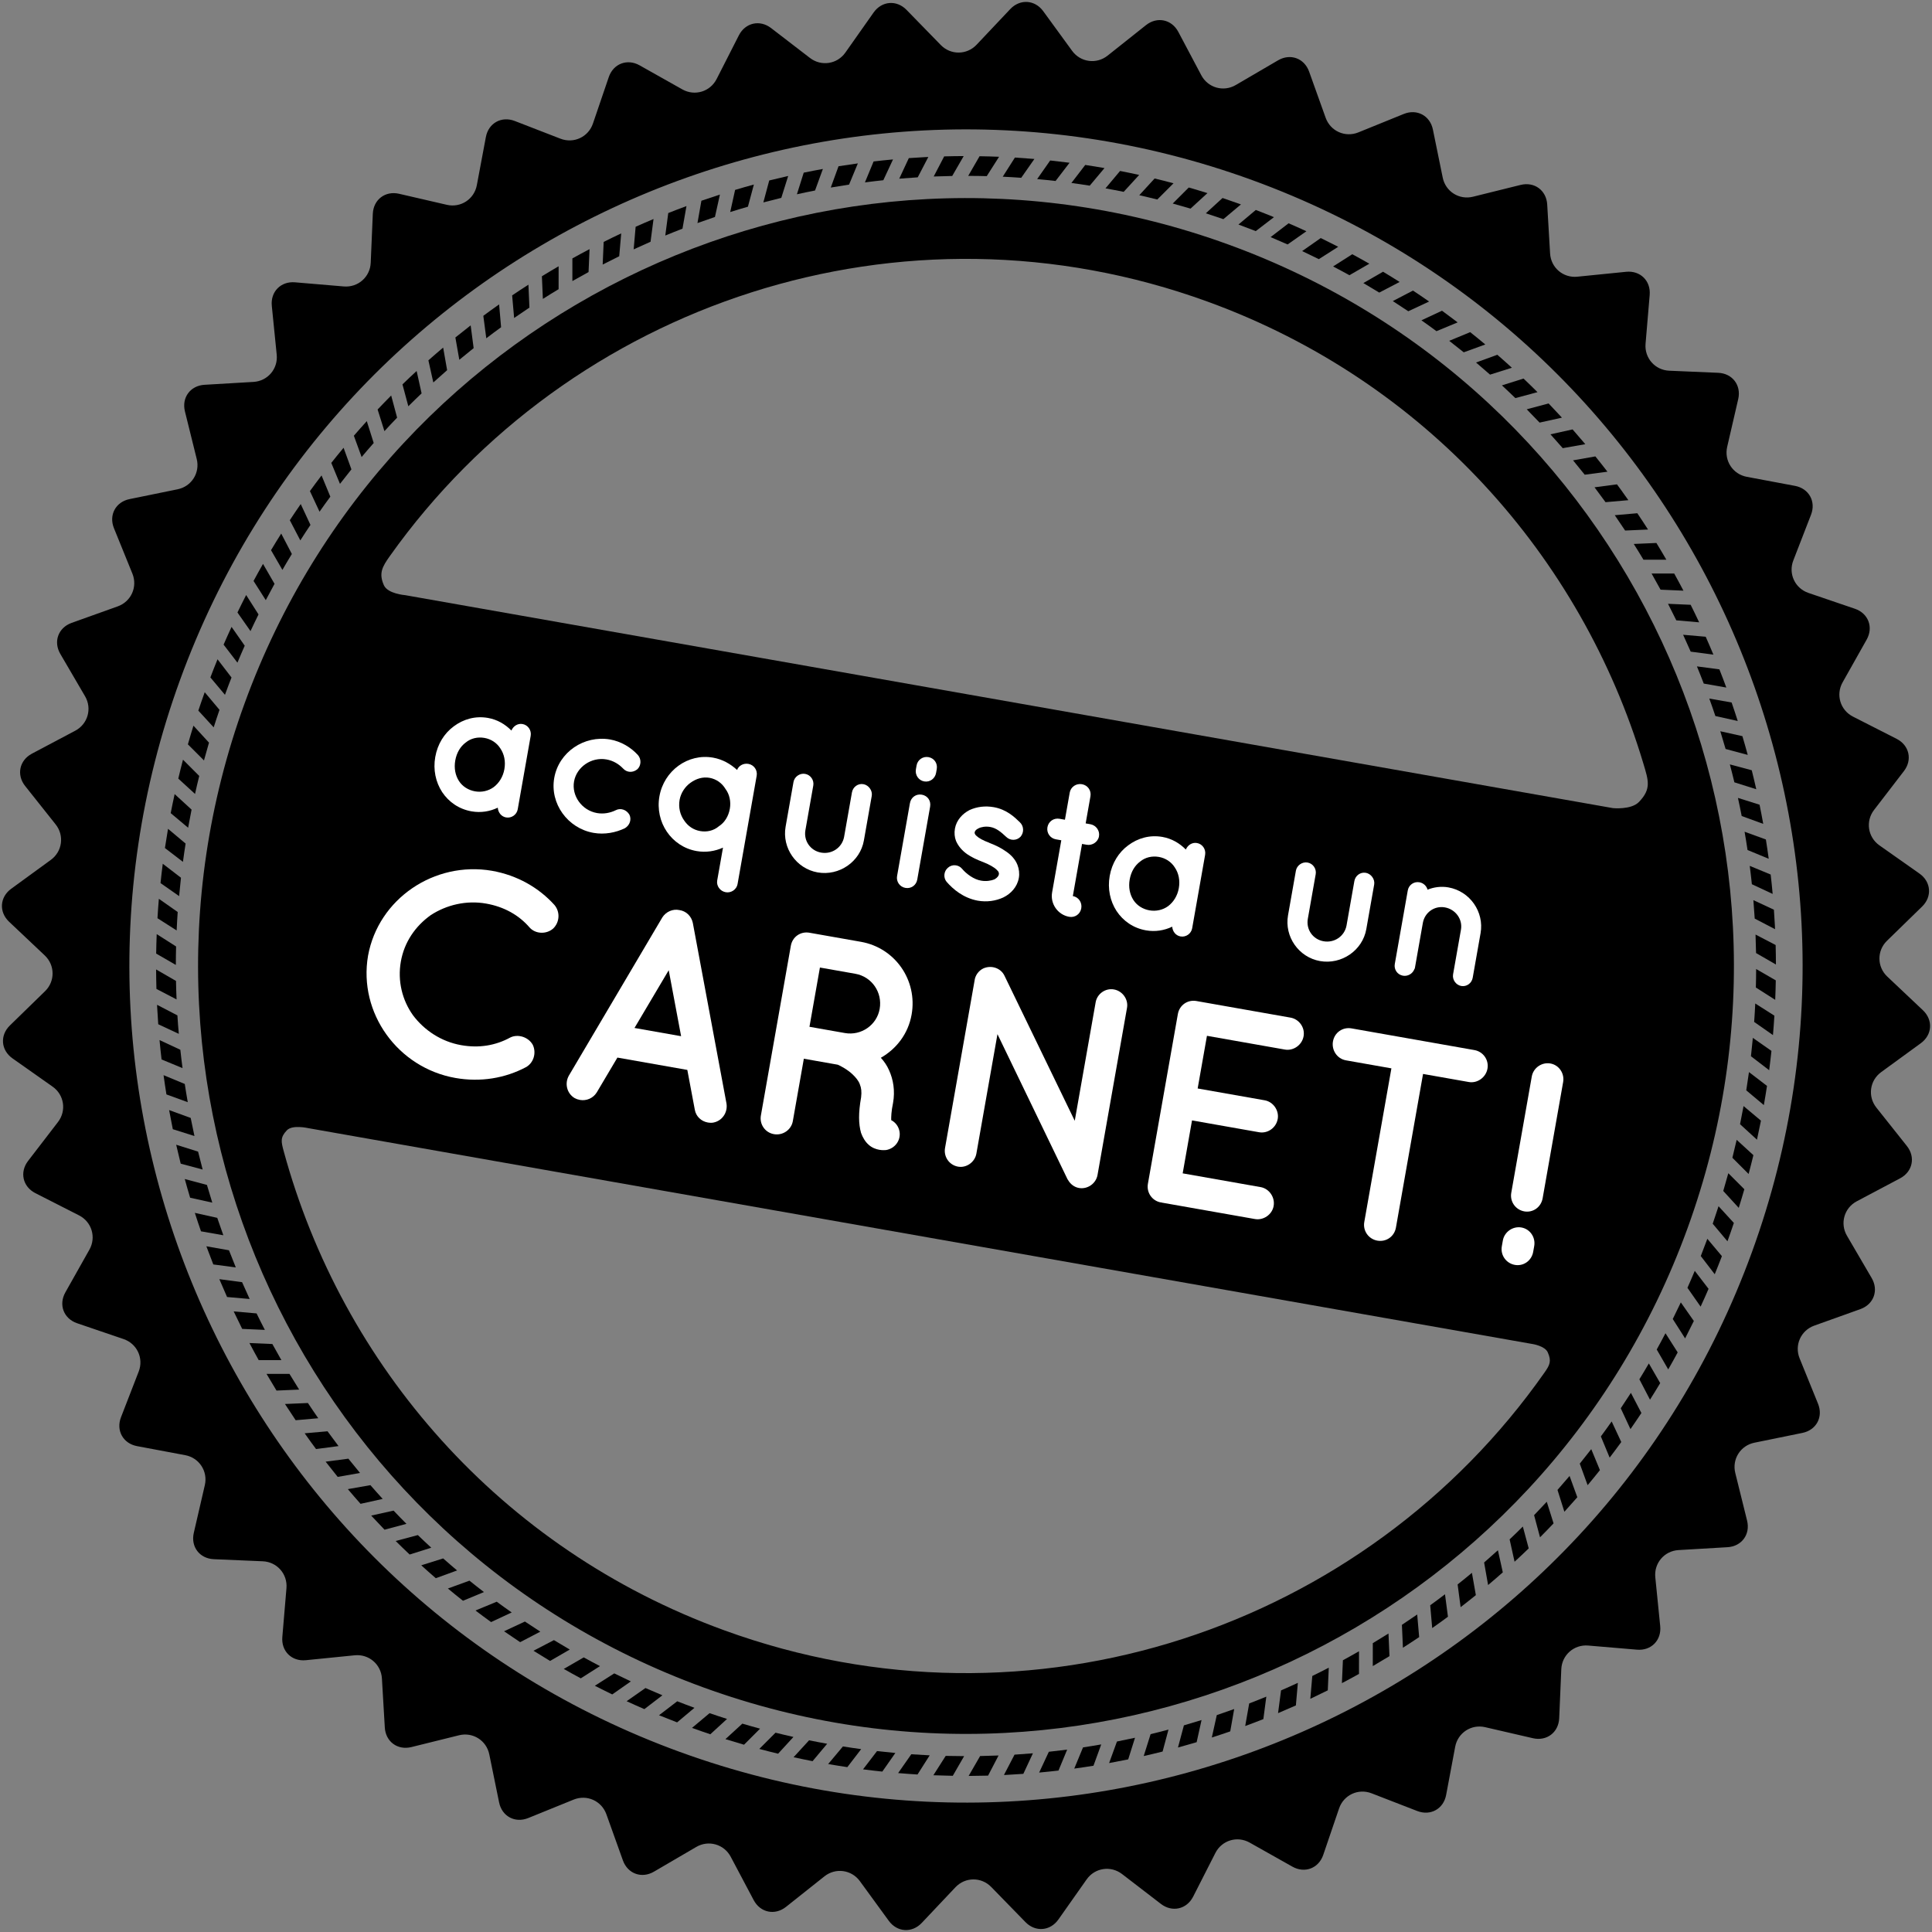 <?xml version="1.0" encoding="utf-8"?>
<!-- Generator: Adobe Illustrator 17.0.0, SVG Export Plug-In . SVG Version: 6.00 Build 0)  -->
<!DOCTYPE svg PUBLIC "-//W3C//DTD SVG 1.1//EN" "http://www.w3.org/Graphics/SVG/1.1/DTD/svg11.dtd">
<svg version="1.1" id="Camada_1" xmlns="http://www.w3.org/2000/svg" xmlns:xlink="http://www.w3.org/1999/xlink" x="0px" y="0px"
	 width="344.057px" height="344.057px" viewBox="-120.732 -137.584 344.057 344.057"
	 enable-background="new -120.732 -137.584 344.057 344.057" xml:space="preserve">
<rect x="-120.732" y="-137.584" width="344.057" height="344.057" fill="#808080" stroke="none"/>
<g>
	<path d="M212.584,90.018l-4.405-7.54c-1.276-2.186-0.492-4.948,1.749-6.134l7.716-4.087c2.237-1.187,2.78-3.778,1.205-5.761
		l-5.432-6.838c-1.575-1.982-1.19-4.827,0.857-6.317l7.058-5.143c2.048-1.493,2.214-4.134,0.375-5.875l-6.347-5.995
		c-1.844-1.738-1.866-4.61-0.051-6.376l6.254-6.095c1.814-1.766,1.604-4.406-0.465-5.868l-7.137-5.028
		c-2.071-1.458-2.501-4.295-0.957-6.305l5.321-6.922c1.543-2.006,0.958-4.591-1.296-5.741l-7.78-3.961
		c-2.257-1.151-3.088-3.896-1.843-6.103l4.283-7.609c1.241-2.208,0.299-4.681-2.102-5.497l-8.267-2.817
		c-2.395-0.818-3.61-3.415-2.695-5.779l3.156-8.144c0.913-2.361-0.374-4.676-2.86-5.143l-8.581-1.61
		c-2.489-0.468-4.058-2.869-3.49-5.335l1.966-8.506c0.569-2.469-1.033-4.574-3.565-4.683l-8.723-0.373
		c-2.529-0.108-4.426-2.261-4.215-4.786l0.736-8.699c0.214-2.523-1.673-4.382-4.196-4.129l-8.689,0.873
		c-2.519,0.255-4.705-1.608-4.851-4.138l-0.513-8.716c-0.147-2.53-2.281-4.099-4.742-3.489l-8.477,2.101
		c-2.46,0.609-4.883-0.923-5.389-3.404l-1.747-8.556c-0.506-2.481-2.84-3.731-5.187-2.78l-8.09,3.284
		c-2.347,0.951-4.965-0.219-5.823-2.603l-2.944-8.221c-0.854-2.383-3.343-3.289-5.529-2.012l-7.54,4.405
		c-2.186,1.276-4.948,0.492-6.134-1.749l-4.087-7.716c-1.187-2.237-3.778-2.78-5.761-1.205l-6.838,5.432
		c-1.982,1.575-4.827,1.19-6.317-0.857l-5.143-7.058c-1.493-2.048-4.134-2.214-5.875-0.375l-5.995,6.347
		c-1.738,1.844-4.61,1.866-6.376,0.051l-6.095-6.254c-1.766-1.814-4.406-1.604-5.868,0.465l-5.028,7.137
		c-1.458,2.071-4.295,2.501-6.305,0.957l-6.922-5.321c-2.006-1.543-4.591-0.958-5.741,1.296l-3.961,7.78
		c-1.151,2.257-3.896,3.088-6.103,1.843l-7.609-4.283c-2.208-1.241-4.681-0.299-5.497,2.102l-2.817,8.267
		c-0.818,2.395-3.415,3.61-5.779,2.695l-8.144-3.156c-2.361-0.913-4.676,0.374-5.143,2.86l-1.61,8.581
		c-0.468,2.489-2.869,4.058-5.335,3.49l-8.506-1.966c-2.469-0.569-4.574,1.033-4.683,3.565l-0.373,8.723
		c-0.108,2.529-2.261,4.426-4.786,4.215l-8.699-0.736c-2.523-0.214-4.382,1.673-4.129,4.196l0.873,8.689
		c0.255,2.519-1.608,4.705-4.138,4.851l-8.716,0.513c-2.53,0.147-4.099,2.281-3.489,4.742l2.101,8.477
		c0.609,2.46-0.923,4.883-3.404,5.389l-8.556,1.747c-2.481,0.506-3.731,2.84-2.78,5.187l3.284,8.09
		c0.951,2.347-0.219,4.965-2.603,5.823l-8.221,2.944c-2.383,0.854-3.289,3.343-2.012,5.529l4.405,7.54
		c1.276,2.186,0.492,4.948-1.749,6.134l-7.716,4.087c-2.237,1.187-2.78,3.778-1.205,5.761l5.432,6.838
		c1.575,1.982,1.19,4.827-0.857,6.317l-7.058,5.143c-2.048,1.493-2.214,4.134-0.375,5.875l6.347,5.995
		c1.844,1.738,1.866,4.61,0.051,6.376l-6.254,6.095c-1.814,1.766-1.604,4.406,0.465,5.868l7.137,5.028
		c2.071,1.458,2.501,4.295,0.957,6.305l-5.321,6.922c-1.543,2.006-0.958,4.591,1.296,5.741l7.78,3.961
		c2.257,1.151,3.088,3.896,1.843,6.103l-4.283,7.609c-1.241,2.208-0.299,4.681,2.102,5.497l8.267,2.817
		c2.395,0.818,3.61,3.415,2.695,5.779l-3.156,8.144c-0.913,2.361,0.374,4.676,2.86,5.143l8.581,1.61
		c2.489,0.468,4.058,2.869,3.49,5.335l-1.966,8.506c-0.569,2.469,1.032,4.574,3.565,4.683l8.723,0.373
		c2.529,0.108,4.426,2.261,4.215,4.786l-0.736,8.699c-0.214,2.523,1.673,4.382,4.196,4.129l8.689-0.873
		c2.519-0.255,4.705,1.608,4.851,4.138l0.513,8.716c0.147,2.53,2.281,4.099,4.742,3.489l8.477-2.101
		c2.46-0.609,4.883,0.923,5.389,3.404l1.747,8.556c0.506,2.481,2.84,3.731,5.187,2.78l8.09-3.284
		c2.347-0.951,4.965,0.219,5.823,2.603l2.944,8.221c0.854,2.383,3.343,3.289,5.529,2.012l7.54-4.405
		c2.186-1.276,4.948-0.492,6.134,1.749l4.087,7.716c1.187,2.237,3.778,2.78,5.761,1.205l6.838-5.432
		c1.982-1.575,4.827-1.19,6.317,0.857l5.143,7.058c1.493,2.048,4.134,2.214,5.875,0.375l5.995-6.347
		c1.738-1.844,4.61-1.866,6.376-0.051l6.095,6.254c1.766,1.814,4.406,1.604,5.868-0.465l5.028-7.137
		c1.458-2.071,4.295-2.501,6.305-0.957l6.922,5.321c2.006,1.543,4.591,0.958,5.741-1.296l3.961-7.78
		c1.151-2.257,3.896-3.088,6.103-1.843l7.609,4.283c2.208,1.241,4.681,0.299,5.497-2.102l2.817-8.267
		c0.818-2.395,3.415-3.61,5.779-2.695l8.144,3.156c2.361,0.913,4.676-0.374,5.143-2.86l1.61-8.581
		c0.468-2.489,2.869-4.058,5.335-3.49l8.506,1.966c2.469,0.569,4.574-1.033,4.683-3.565l0.373-8.723
		c0.108-2.529,2.261-4.426,4.786-4.215l8.699,0.736c2.523,0.214,4.382-1.673,4.129-4.196l-0.873-8.689
		c-0.255-2.519,1.608-4.705,4.138-4.851l8.716-0.513c2.53-0.147,4.099-2.281,3.489-4.742l-2.101-8.477
		c-0.609-2.46,0.923-4.883,3.404-5.389l8.556-1.747c2.481-0.506,3.731-2.84,2.78-5.187l-3.284-8.09
		c-0.951-2.347,0.219-4.965,2.603-5.823l8.221-2.944C212.955,94.692,213.861,92.204,212.584,90.018z M0.353,174.41
		C-76.948,146.275-116.805,60.802-88.669-16.499S24.939-133.656,102.24-105.521S219.397,8.087,191.262,85.388
		S77.654,202.545,0.353,174.41z"/>
</g>
<g>
	<path d="M-54.182-58.691l-1.229-3.895c-0.779,0.859-1.548,1.721-2.304,2.597l1.382,3.796
		C-55.628-57.042-54.909-57.872-54.182-58.691z"/>
</g>
<g>
	<path d="M-58.149-53.999l-1.398-3.844c-0.741,0.889-1.471,1.786-2.189,2.693l1.55,3.737
		C-59.517-52.279-58.839-53.145-58.149-53.999z"/>
</g>
<g>
	<path d="M-50.012-63.206l-1.057-3.945c-0.816,0.82-1.623,1.652-2.417,2.493l1.216,3.853
		C-51.529-61.616-50.775-62.417-50.012-63.206z"/>
</g>
<g>
	<path d="M-45.653-67.531l-0.884-3.986c-0.852,0.782-1.691,1.577-2.523,2.384l1.045,3.899
		C-47.236-66.01-46.448-66.778-45.653-67.531z"/>
</g>
<g>
	<path d="M-36.384-75.588l-0.531-4.05c-0.917,0.709-1.823,1.425-2.722,2.153l0.701,3.974
		C-38.093-74.214-37.242-74.904-36.384-75.588z"/>
</g>
<g>
	<path d="M-41.106-71.662l-0.708-4.022c-0.884,0.745-1.76,1.502-2.627,2.27l0.875,3.941C-42.756-70.212-41.935-70.943-41.106-71.662
		z"/>
</g>
<g>
	<path d="M-61.904-49.133l-1.566-3.784c-0.702,0.92-1.39,1.849-2.07,2.79l1.712,3.67C-63.199-47.362-62.556-48.249-61.904-49.133z"
		/>
</g>
<g>
	<path d="M-71.843-33.612l-2.051-3.552c-0.574,1.004-1.135,2.018-1.685,3.038l2.178,3.419
		C-72.891-31.684-72.373-32.65-71.843-33.612z"/>
</g>
<g>
	<path d="M-74.694-28.163l-2.202-3.457c-0.529,1.029-1.044,2.067-1.549,3.109l2.323,3.318
		C-75.656-26.195-75.181-27.181-74.694-28.163z"/>
</g>
<g>
	<path d="M-65.444-44.106l-1.733-3.716c-0.659,0.952-1.308,1.909-1.944,2.878l1.872,3.595
		C-66.66-42.276-66.057-43.199-65.444-44.106z"/>
</g>
<g>
	<path d="M-68.757-38.929l-1.895-3.637c-0.619,0.979-1.22,1.966-1.816,2.962l2.028,3.51C-69.892-37.05-69.331-37.996-68.757-38.929z
		"/>
</g>
<g>
	<path d="M-4.881-94.53l0.532-4.05c-1.067,0.445-2.132,0.908-3.187,1.379l-0.352,4.024C-6.89-93.639-5.887-94.091-4.881-94.53z"/>
</g>
<g>
	<path d="M12.462-100.774l1.057-3.947c-1.116,0.307-2.232,0.622-3.341,0.956l-0.872,3.943
		C10.352-100.154,11.405-100.471,12.462-100.774z"/>
</g>
<g>
	<path d="M6.588-98.943l0.885-3.989c-1.104,0.353-2.201,0.721-3.297,1.097l-0.701,3.976C4.512-98.231,5.548-98.592,6.588-98.943z"/>
</g>
<g>
	<path d="M0.807-96.862l0.71-4.023c-1.088,0.4-2.167,0.812-3.245,1.241l-0.528,4.006C-1.239-96.06-0.221-96.465,0.807-96.862z"/>
</g>
<g>
	<path d="M18.404-102.347l1.228-3.901c-1.072,0.243-2.14,0.497-3.203,0.76c-0.06,0.016-0.12,0.031-0.175,0.045l-1.046,3.905
		C16.269-101.819,17.335-102.089,18.404-102.347z"/>
</g>
<g>
	<path d="M-31.495-79.308l-0.354-4.068c-0.548,0.384-1.094,0.773-1.633,1.165c-0.396,0.285-0.789,0.576-1.179,0.868l0.528,4.002
		C-33.264-78.009-32.384-78.664-31.495-79.308z"/>
</g>
<g>
	<path d="M24.413-103.657l1.397-3.839c-1.142,0.205-2.277,0.426-3.412,0.659l-1.214,3.852
		C22.254-103.225,23.333-103.45,24.413-103.657z"/>
</g>
<g>
	<path d="M-21.253-86.085l0.001-4.081c-1,0.582-1.995,1.175-2.978,1.78l0.175,4.032C-23.129-84.942-22.193-85.519-21.253-86.085z"/>
</g>
<g>
	<path d="M-26.449-82.807l-0.179-4.08c-0.974,0.625-1.943,1.261-2.9,1.909l0.354,4.022C-28.27-81.582-27.361-82.201-26.449-82.807z"
		/>
</g>
<g>
	<path d="M-85.25,0.6l-2.894-2.896c-0.295,1.118-0.574,2.242-0.838,3.368l2.983,2.732C-85.763,2.731-85.516,1.662-85.25,0.6z"/>
</g>
<g>
	<path d="M-15.92-89.134l0.177-4.083c-1.025,0.536-2.042,1.087-3.057,1.651l-0.001,4.035C-17.844-88.075-16.887-88.611-15.92-89.134
		z"/>
</g>
<g>
	<path d="M-10.46-91.95l0.357-4.072c-1.047,0.494-2.089,0.999-3.125,1.518l-0.176,4.034C-12.429-90.974-11.445-91.466-10.46-91.95z"
		/>
</g>
<g>
	<path d="M-69.179,107.085l-4.086,0.001c0.58,0.995,1.174,1.986,1.775,2.968l4.032-0.175
		C-68.038,108.955-68.616,108.023-69.179,107.085z"/>
</g>
<g>
	<path d="M-82.043,79.295l-3.992-0.886c0.354,1.1,0.718,2.196,1.097,3.284l3.98,0.702C-81.33,81.368-81.692,80.336-82.043,79.295z"
		/>
</g>
<g>
	<path d="M-77.623,90.746l-4.05-0.532c0.447,1.063,0.907,2.123,1.378,3.178l4.024,0.352C-76.733,92.746-77.183,91.748-77.623,90.746
		z"/>
</g>
<g>
	<path d="M-83.879,73.436l-3.95-1.058c0.303,1.115,0.625,2.224,0.955,3.332l3.947,0.874C-83.256,75.539-83.575,74.489-83.879,73.436
		z"/>
</g>
<g>
	<path d="M-79.955,85.07l-4.027-0.711c0.402,1.084,0.815,2.16,1.236,3.235l4.006,0.528C-79.155,87.108-79.561,86.093-79.955,85.07z"
		/>
</g>
<g>
	<path d="M-86.773,61.502l-3.843-1.399c0.207,1.138,0.427,2.273,0.658,3.404l3.856,1.216C-86.338,63.653-86.561,62.58-86.773,61.502
		z"/>
</g>
<g>
	<path d="M-85.455,67.502l-3.901-1.228c0.231,1.014,0.47,2.03,0.724,3.04c0.027,0.11,0.057,0.221,0.084,0.331l3.905,1.046
		C-84.924,69.629-85.196,68.567-85.455,67.502z"/>
</g>
<g>
	<path d="M30.474-104.711l1.562-3.775c-1.149,0.157-2.294,0.324-3.44,0.507l-1.381,3.795
		C28.299-104.369,29.384-104.545,30.474-104.711z"/>
</g>
<g>
	<path d="M-65.9,112.268l-4.083,0.177c0.623,0.969,1.26,1.934,1.904,2.89l4.022-0.354C-64.682,114.087-65.294,113.18-65.9,112.268z"
		/>
</g>
<g>
	<path d="M-62.406,117.304l-4.07,0.357c0.369,0.522,0.741,1.045,1.115,1.565c0.3,0.413,0.603,0.828,0.912,1.241l4.002-0.528
		C-61.109,119.068-61.761,118.189-62.406,117.304z"/>
</g>
<g>
	<path d="M-87.827,55.453l-3.778-1.567c0.158,1.146,0.327,2.287,0.511,3.429l3.799,1.383C-87.486,57.62-87.663,56.538-87.827,55.453
		z"/>
</g>
<g>
	<path d="M-75.043,96.313l-4.072-0.357c0.492,1.042,0.998,2.081,1.514,3.115l4.038,0.177
		C-74.069,98.276-74.563,97.296-75.043,96.313z"/>
</g>
<g>
	<path d="M-72.228,101.764l-4.083-0.177c0.537,1.021,1.086,2.034,1.648,3.043l4.04-0.001
		C-71.17,103.679-71.703,102.727-72.228,101.764z"/>
</g>
<g>
	<path d="M-77.15-22.595l-2.345-3.351c-0.486,1.049-0.957,2.103-1.417,3.161l2.463,3.21C-78.031-20.585-77.595-21.59-77.15-22.595z"
		/>
</g>
<g>
	<path d="M-86.615,6.594l-3.016-2.765c-0.248,1.127-0.481,2.26-0.701,3.393l3.101,2.6C-87.037,8.75-86.833,7.674-86.615,6.594z"/>
</g>
<g>
	<path d="M-88.616,49.363l-3.706-1.728c0.106,1.152,0.226,2.3,0.362,3.45l3.735,1.547C-88.371,51.541-88.5,50.452-88.616,49.363z"/>
</g>
<g>
	<path d="M-79.503-16.931l-2.491-3.246c-0.436,1.071-0.86,2.146-1.272,3.231l2.596,3.096
		C-80.293-14.888-79.903-15.914-79.503-16.931z"/>
</g>
<g>
	<path d="M-87.678,12.643l-3.133-2.629c-0.195,1.142-0.38,2.28-0.55,3.423l3.207,2.46C-88.009,14.812-87.848,13.728-87.678,12.643z"
		/>
</g>
<g>
	<path d="M-88.504,18.725l-3.242-2.489c-0.147,1.147-0.281,2.295-0.399,3.444l3.312,2.319
		C-88.736,20.909-88.625,19.815-88.504,18.725z"/>
</g>
<g>
	<path d="M-81.644-11.174l-2.631-3.138c-0.392,1.087-0.772,2.179-1.138,3.275l2.737,2.985
		C-82.347-9.095-82.001-10.136-81.644-11.174z"/>
</g>
<g>
	<path d="M-89.39,37.104l-3.542-2.044c0.004,1.156,0.026,2.311,0.059,3.469l3.585,1.868C-89.335,39.3-89.37,38.204-89.39,37.104z"/>
</g>
<g>
	<path d="M-89.139,43.241l-3.624-1.886c0.006,0.132,0.013,0.263,0.019,0.395c0.053,1.024,0.119,2.044,0.193,3.067l3.664,1.709
		C-88.989,45.429-89.071,44.337-89.139,43.241z"/>
</g>
<g>
	<path d="M-89.374,30.965l-3.452-2.199c-0.045,1.155-0.078,2.31-0.095,3.467l3.504,2.022C-89.418,33.159-89.401,32.06-89.374,30.965
		z"/>
</g>
<g>
	<path d="M-89.087,24.829l-3.355-2.351c-0.098,1.152-0.179,2.303-0.246,3.458l3.414,2.176
		C-89.226,27.021-89.162,25.927-89.087,24.829z"/>
</g>
<g>
	<path d="M-83.513-5.33l-2.769-3.021c-0.344,1.105-0.675,2.21-0.989,3.325l2.864,2.864C-84.122-3.221-83.822-4.275-83.513-5.33z"/>
</g>
<g>
	<path d="M174.986-32.573l4.075,0.178c-0.536-1.025-1.083-2.041-1.644-3.054l-4.031,0C173.927-34.497,174.462-33.54,174.986-32.573z
		"/>
</g>
<g>
	<path d="M188.133,1.735l3.896,1.23c-0.252-1.13-0.522-2.254-0.801-3.377l-3.901-1.045C187.609-0.398,187.876,0.666,188.133,1.735z"
		/>
</g>
<g>
	<path d="M184.747-10.07l3.985,0.883c-0.349-1.103-0.717-2.199-1.093-3.295l-3.976-0.701
		C184.04-12.148,184.401-11.113,184.747-10.07z"/>
</g>
<g>
	<path d="M186.568-4.204l3.943,1.056c-0.303-1.115-0.618-2.23-0.949-3.338l-3.938-0.875C185.951-6.313,186.265-5.261,186.568-4.204z
		"/>
</g>
<g>
	<path d="M190.474,13.789l3.772,1.56c-0.153-1.148-0.322-2.289-0.505-3.435l-3.792-1.38
		C190.138,11.62,190.314,12.705,190.474,13.789z"/>
</g>
<g>
	<path d="M168.676-43.104l4.076-0.18c-0.624-0.977-1.257-1.942-1.904-2.902l-4.017,0.351
		C167.457-44.931,168.072-44.02,168.676-43.104z"/>
</g>
<g>
	<path d="M189.434,7.737l3.836,1.396c-0.203-1.137-0.422-2.276-0.652-3.41l-3.852-1.214C189.001,5.582,189.225,6.66,189.434,7.737z"
		/>
</g>
<g>
	<path d="M182.678-15.85l4.019,0.708c-0.397-1.087-0.808-2.166-1.234-3.242l-4.002-0.527
		C181.88-17.896,182.284-16.877,182.678-15.85z"/>
</g>
<g>
	<path d="M171.942-37.909l4.077,0c-0.579-0.999-1.171-1.994-1.775-2.981l-4.029,0.176C170.804-39.786,171.381-38.851,171.942-37.909
		z"/>
</g>
<g>
	<path d="M-58.691,122.183l-4.05,0.531c0.706,0.912,1.423,1.818,2.148,2.712l3.974-0.701
		C-57.319,123.887-58.007,123.041-58.691,122.183z"/>
</g>
<g>
	<path d="M180.353-21.536l4.045,0.534c-0.445-1.067-0.901-2.129-1.374-3.189l-4.021-0.35
		C179.466-23.543,179.915-22.542,180.353-21.536z"/>
</g>
<g>
	<path d="M177.789-27.114l4.069,0.355c-0.491-1.046-0.995-2.088-1.511-3.122l-4.034-0.176
		C176.817-29.081,177.307-28.102,177.789-27.114z"/>
</g>
<g>
	<path d="M191.246,19.881l3.703,1.727c-0.102-1.15-0.221-2.302-0.353-3.451l-3.728-1.544
		C191.006,17.701,191.135,18.79,191.246,19.881z"/>
</g>
<g>
	<path d="M187.777,68.595l2.888,2.89c0.298-1.117,0.584-2.235,0.854-3.354L188.54,65.4
		C188.298,66.466,188.044,67.529,187.777,68.595z"/>
</g>
<g>
	<path d="M186.151,74.506l2.757,3.009c0.347-1.103,0.679-2.208,0.998-3.314l-2.854-2.856
		C186.764,72.399,186.464,73.453,186.151,74.506z"/>
</g>
<g>
	<path d="M182.149,86.098l2.485,3.239c0.438-1.066,0.863-2.141,1.276-3.221l-2.594-3.091
		C182.938,84.055,182.548,85.08,182.149,86.098z"/>
</g>
<g>
	<path d="M191.753,26.002l3.62,1.885c-0.009-0.249-0.02-0.495-0.033-0.746c-0.046-0.905-0.103-1.813-0.169-2.721l-3.656-1.706
		C191.608,23.811,191.685,24.906,191.753,26.002z"/>
</g>
<g>
	<path d="M184.273,80.343l2.626,3.128c0.392-1.087,0.776-2.177,1.14-3.27l-2.727-2.977
		C184.979,78.265,184.629,79.305,184.273,80.343z"/>
</g>
<g>
	<path d="M189.14,62.617l3.014,2.76c0.248-1.127,0.484-2.258,0.709-3.39l-3.098-2.599C189.568,60.467,189.361,61.542,189.14,62.617z
		"/>
</g>
<g>
	<path d="M191.955,38.274l3.448,2.197c0.049-1.154,0.082-2.309,0.103-3.468l-3.5-2.02C192.004,36.078,191.988,37.177,191.955,38.274
		z"/>
</g>
<g>
	<path d="M191.992,32.138l3.538,2.042c-0.004-1.156-0.017-2.312-0.05-3.47l-3.581-1.866
		C191.94,29.943,191.971,31.038,191.992,32.138z"/>
</g>
<g>
	<path d="M36.573-105.489l1.727-3.703c-1.155,0.105-2.307,0.223-3.457,0.359l-1.546,3.731
		C34.383-105.244,35.477-105.375,36.573-105.489z"/>
</g>
<g>
	<path d="M190.247,56.587l3.133,2.629c0.201-1.136,0.387-2.277,0.561-3.419l-3.211-2.461
		C190.581,54.42,190.42,55.504,190.247,56.587z"/>
</g>
<g>
	<path d="M191.654,44.405l3.349,2.344c0.098-1.152,0.184-2.305,0.254-3.459l-3.408-2.17
		C191.801,42.216,191.732,43.308,191.654,44.405z"/>
</g>
<g>
	<path d="M191.082,50.513l3.246,2.49c0.15-1.146,0.284-2.294,0.406-3.441l-3.312-2.319
		C191.323,48.328,191.209,49.421,191.082,50.513z"/>
</g>
<g>
	<path d="M79.375-103.417l2.76-3.014c-1.131-0.249-2.262-0.486-3.399-0.708l-2.599,3.098
		C77.218-103.848,78.296-103.639,79.375-103.417z"/>
</g>
<g>
	<path d="M85.362-102.055l2.89-2.888c-1.121-0.3-2.238-0.585-3.366-0.854l-2.731,2.979
		C83.226-102.578,84.296-102.322,85.362-102.055z"/>
</g>
<g>
	<path d="M91.283-100.433l3.01-2.761c-1.107-0.349-2.212-0.68-3.326-0.998l-2.856,2.854
		C89.172-101.048,90.23-100.746,91.283-100.433z"/>
</g>
<g>
	<path d="M102.898-96.427l3.239-2.485c-1.07-0.439-2.149-0.865-3.232-1.28l-3.091,2.594
		C100.848-97.219,101.877-96.828,102.898-96.427z"/>
</g>
<g>
	<path d="M97.132-98.555l3.128-2.626c-1.091-0.393-2.182-0.773-3.278-1.143l-2.977,2.727C95.049-99.259,96.091-98.913,97.132-98.555
		z"/>
</g>
<g>
	<path d="M73.331-104.52l2.629-3.133c-1.141-0.198-2.282-0.385-3.429-0.556L70.067-105C71.161-104.856,72.248-104.694,73.331-104.52
		z"/>
</g>
<g>
	<path d="M42.701-106.005l1.886-3.624c-0.198,0.007-0.393,0.015-0.593,0.026c-0.961,0.051-1.92,0.11-2.879,0.178l-1.707,3.66
		C40.504-105.855,41.6-105.935,42.701-106.005z"/>
</g>
<g>
	<path d="M48.842-106.246l2.044-3.542c-1.156,0.004-2.317,0.02-3.475,0.053l-1.866,3.581
		C46.644-106.196,47.743-106.226,48.842-106.246z"/>
</g>
<g>
	<path d="M67.248-105.354l2.49-3.246c-1.151-0.148-2.299-0.282-3.45-0.405l-2.32,3.316
		C65.059-105.593,66.153-105.482,67.248-105.354z"/>
</g>
<g>
	<path d="M54.99-106.218l2.197-3.448c-1.159-0.047-2.314-0.079-3.475-0.097l-2.02,3.5C52.789-106.265,53.891-106.247,54.99-106.218z
		"/>
</g>
<g>
	<path d="M61.131-105.922l2.346-3.353c-1.152-0.098-2.31-0.182-3.468-0.253l-2.171,3.412
		C58.932-106.067,60.03-106.001,61.131-105.922z"/>
</g>
<g>
	<path d="M149.126-66.69l3.945-1.057c-0.819-0.819-1.651-1.626-2.487-2.423l-3.848,1.213C147.54-68.21,148.337-67.457,149.126-66.69
		z"/>
</g>
<g>
	<path d="M165.187-48.155l4.065-0.355c-0.428-0.61-0.86-1.222-1.302-1.829c-0.243-0.33-0.485-0.66-0.728-0.99l-3.997,0.525
		C163.888-49.924,164.543-49.044,165.187-48.155z"/>
</g>
<g>
	<path d="M153.444-62.326l3.981-0.881c-0.782-0.852-1.576-1.695-2.377-2.529l-3.894,1.042
		C151.925-63.912,152.688-63.122,153.444-62.326z"/>
</g>
<g>
	<path d="M161.481-53.047l4.046-0.533c-0.705-0.915-1.42-1.826-2.151-2.726l-3.974,0.701
		C160.107-54.756,160.797-53.905,161.481-53.047z"/>
</g>
<g>
	<path d="M144.622-70.868l3.89-1.227c-0.857-0.783-1.72-1.551-2.594-2.311l-3.791,1.38C142.969-72.316,143.8-71.597,144.622-70.868z
		"/>
</g>
<g>
	<path d="M157.566-57.774l4.018-0.709c-0.745-0.884-1.501-1.764-2.265-2.63l-3.941,0.875
		C156.115-59.423,156.846-58.603,157.566-57.774z"/>
</g>
<g>
	<path d="M135.078-78.607l3.775-1.565c-0.92-0.702-1.852-1.395-2.787-2.078l-3.665,1.709
		C133.308-79.906,134.199-79.26,135.078-78.607z"/>
</g>
<g>
	<path d="M114.13-91.434l3.452-2.2c-1.029-0.529-2.066-1.048-3.11-1.557l-3.313,2.321C112.16-92.401,113.148-91.921,114.13-91.434z"
		/>
</g>
<g>
	<path d="M119.575-88.573l3.547-2.048c-1.004-0.574-2.02-1.14-3.037-1.689l-3.414,2.176
		C117.644-89.626,118.614-89.106,119.575-88.573z"/>
</g>
<g>
	<path d="M124.89-85.479l3.632-1.892c-0.979-0.619-1.967-1.229-2.959-1.823l-3.504,2.022
		C123.007-86.619,123.952-86.054,124.89-85.479z"/>
</g>
<g>
	<path d="M108.566-94.051l3.352-2.349c-1.049-0.486-2.11-0.96-3.173-1.418l-3.205,2.46C106.552-94.93,107.565-94.495,108.566-94.051
		z"/>
</g>
<g>
	<path d="M139.936-74.842l3.839-1.396c-0.888-0.744-1.785-1.475-2.69-2.196l-3.735,1.546
		C138.219-76.217,139.083-75.532,139.936-74.842z"/>
</g>
<g>
	<path d="M130.058-82.156l3.711-1.73c-0.951-0.663-1.911-1.313-2.875-1.951l-3.59,1.87
		C128.229-83.372,129.147-82.767,130.058-82.156z"/>
</g>
<g>
	<path d="M171.214,108.044l1.892,3.632c0.618-0.976,1.222-1.961,1.817-2.953l-2.022-3.504
		C172.349,106.173,171.786,107.114,171.214,108.044z"/>
</g>
<g>
	<path d="M152.464,132.24l1.057,3.945c0.814-0.817,1.62-1.645,2.412-2.482l-1.213-3.848
		C153.977,130.66,153.226,131.454,152.464,132.24z"/>
</g>
<g>
	<path d="M156.631,127.745l1.227,3.89c0.778-0.855,1.545-1.714,2.304-2.584l-1.38-3.791
		C158.073,126.098,157.358,126.926,156.631,127.745z"/>
</g>
<g>
	<path d="M23.353,172.334l-2.765,3.016c1.127,0.248,2.256,0.479,3.384,0.702l2.6-3.101
		C25.499,172.761,24.424,172.553,23.353,172.334z"/>
</g>
<g>
	<path d="M-22.089,154.494l-3.637,1.895c0.977,0.614,1.962,1.219,2.951,1.812l3.51-2.028
		C-20.215,155.622-21.154,155.064-22.089,154.494z"/>
</g>
<g>
	<path d="M164.354,118.22l1.565,3.775c0.7-0.917,1.393-1.844,2.07-2.778l-1.709-3.665
		C165.648,116.453,165.004,117.34,164.354,118.22z"/>
</g>
<g>
	<path d="M167.896,113.207l1.73,3.711c0.662-0.947,1.31-1.904,1.948-2.868l-1.87-3.59
		C169.11,111.384,168.506,112.299,167.896,113.207z"/>
</g>
<g>
	<path d="M-32.272,147.653l-3.784,1.566c0.917,0.7,1.846,1.389,2.78,2.062l3.67-1.712
		C-30.506,148.942-31.395,148.301-32.272,147.653z"/>
</g>
<g>
	<path d="M160.598,123.065l1.4,3.84c0.739-0.886,1.469-1.779,2.19-2.684l-1.546-3.735
		C161.966,121.357,161.287,122.215,160.598,123.065z"/>
</g>
<g>
	<path d="M118.419,158.077l-0.18,4.078c1.021-0.537,2.036-1.081,3.045-1.643l0.001-4.035
		C120.336,157.024,119.38,157.555,118.419,158.077z"/>
</g>
<g>
	<path d="M-27.254,151.184l-3.716,1.733c0.949,0.658,1.905,1.306,2.867,1.94l3.595-1.872
		C-25.431,152.394-26.346,151.794-27.254,151.184z"/>
</g>
<g>
	<path d="M148.106,136.553l0.881,3.981c0.85-0.779,1.689-1.57,2.519-2.373l-1.046-3.895
		C149.686,135.039,148.901,135.8,148.106,136.553z"/>
</g>
<g>
	<path d="M11.468,169.368l-3.014,2.759c1.101,0.342,2.206,0.674,3.311,0.993l2.858-2.858
		C13.568,169.978,12.518,169.679,11.468,169.368z"/>
</g>
<g>
	<path d="M5.631,167.502L2.5,170.126c1.087,0.392,2.175,0.771,3.264,1.134l2.978-2.731C7.703,168.201,6.665,167.857,5.631,167.502z"
		/>
</g>
<g>
	<path d="M133.964,148.285l0.355,4.065c0.589-0.415,1.174-0.832,1.757-1.253c0.351-0.256,0.699-0.513,1.048-0.773l-0.525-3.997
		C135.727,146.992,134.851,147.645,133.964,148.285z"/>
</g>
<g>
	<path d="M-5.788,163.024l-3.352,2.349c1.046,0.481,2.101,0.952,3.16,1.409l3.21-2.463C-3.783,163.896-4.788,163.463-5.788,163.024z
		"/>
</g>
<g>
	<path d="M138.847,144.58l0.533,4.046c0.915-0.705,1.817-1.419,2.714-2.143l-0.701-3.974
		C140.55,143.212,139.704,143.9,138.847,144.58z"/>
</g>
<g>
	<path d="M-0.127,165.385l-3.244,2.488c1.068,0.434,2.139,0.858,3.218,1.271l3.096-2.596C1.913,166.173,0.891,165.785-0.127,165.385
		z"/>
</g>
<g>
	<path d="M123.74,155.036l-0.001,4.081c0.999-0.579,1.989-1.169,2.971-1.77l-0.176-4.029
		C125.608,153.902,124.679,154.473,123.74,155.036z"/>
</g>
<g>
	<path d="M-16.781,157.572l-3.552,2.051c1.001,0.573,2.01,1.132,3.029,1.678l3.419-2.178
		C-14.856,158.619-15.822,158.101-16.781,157.572z"/>
</g>
<g>
	<path d="M143.564,140.669l0.709,4.018c0.883-0.742,1.754-1.496,2.62-2.261l-0.873-3.936
		C145.207,139.224,144.388,139.952,143.564,140.669z"/>
</g>
<g>
	<path d="M-11.343,160.419l-3.457,2.202c1.025,0.527,2.06,1.041,3.098,1.544l3.316-2.32
		C-9.379,161.38-10.364,160.904-11.343,160.419z"/>
</g>
<g>
	<path d="M17.376,170.98l-2.891,2.892c1.113,0.297,2.232,0.579,3.351,0.849l2.732-2.983
		C19.505,171.501,18.438,171.246,17.376,170.98z"/>
</g>
<g>
	<path d="M128.926,151.771l0.179,4.08c0.972-0.622,1.937-1.255,2.892-1.899l-0.35-4.021
		C130.744,150.556,129.838,151.169,128.926,151.771z"/>
</g>
<g>
	<path d="M90.102,169.673l-1.057,3.947c1.111-0.304,2.223-0.621,3.326-0.949l0.872-3.943
		C92.203,169.054,91.155,169.369,90.102,169.673z"/>
</g>
<g>
	<path d="M84.172,171.237l-1.228,3.901c1.076-0.242,2.149-0.498,3.218-0.767c0.05-0.011,0.097-0.027,0.147-0.038l1.046-3.905
		C86.296,170.714,85.236,170.983,84.172,171.237z"/>
</g>
<g>
	<path d="M-46.321,135.786l-3.945,1.057c0.817,0.814,1.646,1.616,2.483,2.409l3.853-1.216
		C-44.74,137.295-45.533,136.544-46.321,135.786z"/>
</g>
<g>
	<path d="M-50.643,131.432l-3.986,0.884c0.784,0.848,1.575,1.686,2.378,2.516l3.899-1.045
		C-49.125,133.01-49.89,132.227-50.643,131.432z"/>
</g>
<g>
	<path d="M47.681,175.111l-2.197,3.448c1.151,0.044,2.307,0.077,3.459,0.096l2.02-3.5C49.871,175.153,48.776,175.138,47.681,175.111
		z"/>
</g>
<g>
	<path d="M78.179,172.55l-1.397,3.839c1.133-0.205,2.268-0.425,3.399-0.656l1.214-3.852
		C80.326,172.114,79.256,172.337,78.179,172.55z"/>
</g>
<g>
	<path d="M-54.766,126.897l-4.022,0.708c0.743,0.879,1.5,1.755,2.266,2.617l3.941-0.875
		C-53.321,128.54-54.049,127.72-54.766,126.897z"/>
</g>
<g>
	<path d="M95.957,167.848l-0.885,3.989c1.099-0.35,2.194-0.715,3.283-1.094l0.701-3.976
		C98.028,167.139,96.997,167.497,95.957,167.848z"/>
</g>
<g>
	<path d="M66.05,174.376l-1.727,3.703c1.147-0.104,2.295-0.224,3.444-0.356l1.546-3.731
		C68.227,174.131,67.142,174.261,66.05,174.376z"/>
</g>
<g>
	<path d="M72.136,173.598l-1.562,3.775c1.144-0.155,2.285-0.323,3.424-0.509l1.381-3.795
		C74.298,173.259,73.217,173.433,72.136,173.598z"/>
</g>
<g>
	<path d="M53.812,175.137l-2.044,3.542c1.153-0.006,2.306-0.024,3.459-0.054l1.868-3.585C56,175.083,54.908,175.115,53.812,175.137z
		"/>
</g>
<g>
	<path d="M59.938,174.89l-1.886,3.624c0.182-0.009,0.363-0.014,0.547-0.026c0.969-0.052,1.938-0.112,2.908-0.18l1.707-3.66
		C62.124,174.74,61.031,174.821,59.938,174.89z"/>
</g>
<g>
	<path d="M177.159,97.31l2.2,3.452c0.527-1.025,1.046-2.062,1.553-3.099l-2.317-3.311C178.125,95.343,177.646,96.328,177.159,97.31z
		"/>
</g>
<g>
	<path d="M107.401,163.446l-0.532,4.05c1.063-0.447,2.122-0.904,3.175-1.371l0.35-4.021
		C109.403,162.562,108.406,163.012,107.401,163.446z"/>
</g>
<g>
	<path d="M112.967,160.878l-0.355,4.069c1.042-0.492,2.079-0.994,3.113-1.51l0.176-4.034
		C114.93,159.908,113.951,160.398,112.967,160.878z"/>
</g>
<g>
	<path d="M29.38,173.427l-2.63,3.137c1.137,0.197,2.275,0.382,3.414,0.551l2.465-3.209C31.543,173.76,30.463,173.601,29.38,173.427z
		"/>
</g>
<g>
	<path d="M-37.128,143.905l-3.844,1.398c0.886,0.739,1.78,1.465,2.687,2.183l3.737-1.55
		C-35.419,145.269-36.277,144.59-37.128,143.905z"/>
</g>
<g>
	<path d="M101.728,165.771l-0.71,4.023c1.083-0.398,2.159-0.811,3.233-1.233l0.527-4.002
		C103.764,164.974,102.749,165.38,101.728,165.771z"/>
</g>
<g>
	<path d="M41.555,174.819l-2.346,3.353c1.149,0.097,2.298,0.182,3.452,0.252l2.171-3.412
		C43.742,174.961,42.648,174.896,41.555,174.819z"/>
</g>
<g>
	<path d="M-41.814,139.944l-3.899,1.228c0.855,0.778,1.719,1.543,2.587,2.296l3.796-1.382
		C-40.167,141.386-40.997,140.667-41.814,139.944z"/>
</g>
<g>
	<path d="M35.452,174.257l-2.492,3.249c1.142,0.149,2.29,0.283,3.435,0.4l2.32-3.316C37.63,174.492,36.541,174.379,35.452,174.257z"
		/>
</g>
<g>
	<path d="M174.303,102.74l2.048,3.547c0.574-1.004,1.137-2.012,1.686-3.03l-2.176-3.414
		C175.353,100.817,174.835,101.783,174.303,102.74z"/>
</g>
<g>
	<path d="M181.077,88.734c-0.423,1.013-0.857,2.023-1.303,3.019l2.345,3.351c0.486-1.049,0.957-2.103,1.415-3.166L181.077,88.734z"
		/>
</g>
<g>
	<path d="M98.057-94.028C27.102-119.854-51.351-83.27-77.177-12.316s10.758,149.408,81.713,175.233s149.408-10.758,175.233-81.713
		S169.011-68.203,98.057-94.028z M94.355-83.857c38.858,14.143,66.52,45.431,77.558,82.211c0.924,3.084,1.462,4.551-0.773,6.877
		c-1.376,1.433-4.635,1.098-4.635,1.098L-48.589-31.597c0,0-3.103-0.237-3.78-1.768c-0.946-2.133-0.284-3.297,1.057-5.185
		C-19.31-83.59,39.917-103.671,94.355-83.857z M8.238,152.746c-39.963-14.545-68.082-47.221-78.456-85.356
		c-0.456-1.679-0.625-2.429,0.575-3.688c0.985-1.034,3.788-0.385,3.788-0.385l218.059,38.45c0,0,2.195,0.336,2.698,1.486
		c0.678,1.551,0.388,2.209-0.58,3.587C122.426,152.302,62.914,172.647,8.238,152.746z"/>
</g>
<g>
	<path fill="#FFFFFF" d="M-27.383,0.015l-1.151,6.522c-0.17,0.964-1.11,1.622-2.075,1.451c-0.865-0.153-1.419-0.902-1.477-1.737
		c-1.423,0.677-3.014,0.945-4.678,0.651c-2.262-0.399-4.06-1.678-5.227-3.426c-1.161-1.784-1.629-3.992-1.229-6.255
		c0.405-2.295,1.601-4.212,3.295-5.455c1.701-1.279,3.834-1.897,6.096-1.498c1.664,0.294,3.061,1.123,4.167,2.245
		c0.347-0.797,1.124-1.311,1.988-1.158c0.965,0.17,1.622,1.11,1.447,2.108L-27.383,0.015z M-30.909-0.608
		c0.247-1.397-0.041-2.683-0.693-3.655c-0.64-1.039-1.689-1.704-2.854-1.91c-1.198-0.211-2.411,0.055-3.335,0.819
		c-0.945,0.69-1.621,1.805-1.868,3.203C-39.9-0.786-39.646,0.493-39,1.498c0.618,0.967,1.667,1.632,2.865,1.844
		c1.165,0.206,2.378-0.06,3.323-0.752C-31.861,1.866-31.151,0.757-30.909-0.608z"/>
	<path fill="#FFFFFF" d="M-22.031,0.959c0.816-4.624,5.326-7.635,9.923-6.859c1.996,0.352,3.729,1.413,4.967,2.763
		c0.66,0.734,0.593,1.889-0.068,2.526c-0.806,0.681-1.894,0.626-2.554-0.108c-0.753-0.785-1.742-1.405-2.972-1.622
		c-2.695-0.475-5.317,1.36-5.769,3.921c-0.452,2.562,1.389,5.151,4.084,5.626c1.197,0.211,2.372-0.027,3.348-0.507
		c0.832-0.436,1.907-0.109,2.431,0.807c0.403,0.826,0.082,1.867-0.801,2.398c-1.612,0.778-3.604,1.181-5.6,0.829
		C-19.635,9.925-22.836,5.517-22.031,0.959z"/>
	<path fill="#FFFFFF" d="M6.989,19.219l1.033-5.855c-1.417,0.642-3.042,0.904-4.705,0.611C-1.174,13.182-4.11,8.821-3.3,4.231
		c0.804-4.558,5.061-7.684,9.552-6.891C7.949-2.361,9.38-1.526,10.53-0.465c0.268-0.742,1.112-1.245,2.01-1.086
		c0.998,0.176,1.656,1.116,1.48,2.114l-1.151,6.521c-0.006,0.032-0.006,0.032-0.006,0.032l-2.249,12.743
		c-0.164,0.932-1.11,1.623-2.108,1.446C7.476,21.123,6.824,20.15,6.989,19.219z M5.619,0.933c-1.164-0.206-2.357,0.133-3.38,0.879
		C1.3,2.469,0.516,3.6,0.293,4.865c-0.241,1.363,0.114,2.661,0.77,3.601c0.701,1.083,1.717,1.743,2.881,1.948
		c1.198,0.212,2.411-0.055,3.34-0.851c1.006-0.646,1.717-1.756,1.957-3.119C9.466,5.179,9.184,3.86,8.46,2.909
		C7.853,1.876,6.816,1.144,5.619,0.933z"/>
	<path fill="#FFFFFF" d="M24.87,17.777c-3.793-0.669-6.368-4.349-5.699-8.141l1.403-7.952c0.164-0.932,1.109-1.623,2.074-1.452
		c0.998,0.176,1.616,1.143,1.452,2.075l-1.403,7.952c-0.334,1.895,0.899,3.657,2.796,3.991c1.929,0.34,3.724-0.887,4.091-2.776
		l1.403-7.952c0.164-0.932,1.042-1.635,2.041-1.458c0.932,0.164,1.65,1.149,1.485,2.081l-1.403,7.952
		C32.442,15.888,28.696,18.452,24.87,17.777z"/>
	<path fill="#FFFFFF" d="M45.967,0.059c-0.176,0.998-1.088,1.696-2.119,1.513c-0.998-0.176-1.65-1.149-1.474-2.147l0.123-0.699
		c0.176-0.997,1.116-1.656,2.114-1.479c1.031,0.182,1.655,1.116,1.479,2.113L45.967,0.059z M44.905,6.081l-2.29,12.975
		c-0.176,0.998-1.082,1.662-2.114,1.48c-0.998-0.176-1.656-1.116-1.479-2.114l2.289-12.975c0.188-1.064,1.121-1.688,2.119-1.512
		C44.462,4.117,45.093,5.016,44.905,6.081z"/>
	<path fill="#FFFFFF" d="M48.059,16.964c0.74-0.693,1.922-0.588,2.542,0.173c0.736,0.884,2.098,1.914,3.402,2.109
		c0.898,0.159,1.782,0.006,2.373-0.233c0.536-0.317,0.728-0.627,0.775-0.892c0.03-0.167,0.008-0.239-0.041-0.351
		c-0.016-0.105-0.125-0.262-0.361-0.475c-0.407-0.415-1.341-0.957-2.498-1.401l-0.033-0.006c-0.996-0.382-1.947-0.825-2.742-1.376
		c-0.822-0.591-1.514-1.331-1.955-2.334c-0.261-0.664-0.331-1.431-0.196-2.196c0.27-1.53,1.364-2.675,2.608-3.313
		c1.306-0.593,2.779-0.779,4.31-0.509c2.295,0.405,3.732,1.792,4.667,2.711c0.705,0.673,0.743,1.812,0.098,2.555
		c-0.673,0.705-1.812,0.744-2.544,0.032c-0.941-0.886-1.779-1.583-2.843-1.771c-0.831-0.147-1.611-0.01-2.102,0.247
		c-0.485,0.222-0.638,0.504-0.668,0.671c-0.024,0.134-0.029,0.166,0.019,0.278c0.022,0.072,0.098,0.224,0.307,0.398
		c0.38,0.375,1.193,0.827,2.288,1.226l0.028,0.039l0.033,0.006c1.062,0.393,2.041,0.876,2.923,1.511
		c0.828,0.558,1.615,1.349,2.016,2.379c0.282,0.736,0.38,1.543,0.245,2.308c-0.288,1.63-1.427,2.835-2.777,3.49
		c-1.344,0.621-2.93,0.855-4.56,0.567c-2.589-0.492-4.374-2.041-5.517-3.34C47.231,18.738,47.331,17.589,48.059,16.964z"/>
	<path fill="#FFFFFF" d="M74.979,11.353c-0.176,0.999-1.188,1.676-2.186,1.5l-0.832-0.146l-1.638,9.283
		c1.032,0.182,1.683,1.155,1.501,2.186c-0.181,1.032-1.121,1.689-2.152,1.508c-2.029-0.358-3.398-2.316-3.041-4.345l1.638-9.283
		l-0.965-0.17c-1.031-0.182-1.684-1.153-1.507-2.152c0.182-1.031,1.122-1.689,2.153-1.507l0.965,0.17l0.852-4.824
		c0.182-1.03,1.154-1.683,2.185-1.501c1.031,0.182,1.689,1.123,1.507,2.153l-0.852,4.824l0.832,0.146
		C74.437,9.37,75.161,10.322,74.979,11.353z"/>
	<path fill="#FFFFFF" d="M92.723,21.207l-1.151,6.522c-0.17,0.964-1.11,1.622-2.075,1.451c-0.865-0.153-1.419-0.902-1.477-1.737
		c-1.423,0.677-3.015,0.944-4.678,0.651c-2.263-0.399-4.061-1.678-5.227-3.427c-1.16-1.784-1.629-3.992-1.229-6.255
		c0.405-2.295,1.601-4.212,3.295-5.455c1.701-1.279,3.834-1.897,6.097-1.498c1.663,0.294,3.06,1.123,4.166,2.244
		c0.346-0.797,1.124-1.311,1.989-1.158c0.964,0.17,1.622,1.11,1.445,2.108L92.723,21.207z M89.196,20.585
		c0.247-1.397-0.041-2.683-0.692-3.654c-0.64-1.039-1.689-1.704-2.854-1.91c-1.198-0.211-2.411,0.055-3.335,0.819
		c-0.945,0.69-1.622,1.805-1.869,3.202c-0.24,1.365,0.014,2.645,0.661,3.65c0.618,0.967,1.666,1.632,2.865,1.843
		c1.164,0.205,2.377-0.061,3.323-0.752C88.245,23.059,88.956,21.95,89.196,20.585z"/>
	<path fill="#FFFFFF" d="M114.342,33.565c-3.793-0.669-6.368-4.349-5.699-8.14l1.403-7.952c0.164-0.932,1.11-1.623,2.075-1.453
		c0.998,0.176,1.616,1.143,1.451,2.075l-1.403,7.952c-0.334,1.895,0.899,3.657,2.796,3.991c1.929,0.34,3.724-0.886,4.092-2.776
		l1.403-7.952c0.164-0.932,1.043-1.634,2.041-1.459c0.932,0.164,1.65,1.149,1.485,2.081l-1.403,7.952
		C121.914,31.676,118.168,34.24,114.342,33.565z"/>
	<path fill="#FFFFFF" d="M142.934,28.593l-1.403,7.952c-0.17,0.964-1.077,1.628-2.042,1.458c-0.932-0.164-1.622-1.11-1.452-2.074
		l1.403-7.952c0.329-1.864-0.971-3.636-2.868-3.971c-1.862-0.329-3.59,0.909-3.919,2.773l-1.403,7.952
		c-0.017,0.099-0.035,0.198-0.126,0.32c-0.307,0.771-1.15,1.273-2.016,1.12c-0.998-0.176-1.622-1.11-1.452-2.074l1.403-7.952
		l0.91-5.157c0.17-0.965,1.077-1.628,2.075-1.452c0.698,0.123,1.26,0.634,1.448,1.319c1.11-0.457,2.412-0.638,3.708-0.41
		C141.06,21.126,143.598,24.833,142.934,28.593z"/>
	<path fill="#FFFFFF" d="M-55.19,32.616c1.842-10.137,11.803-16.886,22.06-15.129c4.51,0.795,8.347,3.005,11.132,6.085
		c1.049,1.241,0.937,3.071-0.211,4.19c-1.251,1.101-3.182,0.97-4.198-0.16c-1.929-2.242-4.575-3.713-7.752-4.273
		c-3.535-0.624-7.068,0.231-9.874,2.062c-2.721,1.951-4.699,4.772-5.314,8.257c-0.615,3.484,0.26,6.914,2.168,9.576
		c2.011,2.679,5.037,4.693,8.572,5.317c3.177,0.561,6.117,0.075,8.748-1.364c1.332-0.661,3.192-0.122,3.999,1.288
		c0.696,1.443,0.166,3.252-1.236,4.009c-3.671,1.942-8.033,2.704-12.542,1.908C-49.887,52.572-56.938,42.822-55.19,32.616z"/>
	<path fill="#FFFFFF" d="M1.669,52.951l-12.451-2.197l-3.687,6.218c-0.66,1.045-1.854,1.523-2.981,1.324
		c-0.358-0.063-0.657-0.169-0.946-0.326c-1.386-0.826-1.815-2.592-1.04-3.988l16.65-28.183c0.66-1.046,1.914-1.564,3.032-1.314
		c1.188,0.156,2.137,1.063,2.399,2.272l5.999,32.18c0.25,1.577-0.756,3.09-2.342,3.391c-0.274,0.057-0.641,0.046-1.001-0.017
		c-1.127-0.199-2.085-1.056-2.296-2.255L1.669,52.951z M0.562,46.945l-2.206-11.75l-6.095,10.285L0.562,46.945z"/>
	<path fill="#FFFFFF" d="M39.462,63.953c0.251,1.576-0.849,3.021-2.426,3.27c-0.214,0.016-0.642,0.046-1.155-0.045
		c0,0,0,0-0.051-0.009c-0.513-0.09-1.263-0.328-1.899-0.916c-0.593-0.528-1.039-1.293-1.323-2.083
		c-0.455-1.613-0.488-3.521,0.009-6.338c0.121-0.984,0.033-1.686-0.226-2.313c-0.209-0.617-0.732-1.238-1.275-1.758
		c-0.95-0.907-2.21-1.552-2.652-1.737l-6.046-1.067l-1.962,11.121c-0.272,1.537-1.778,2.592-3.367,2.312s-2.592-1.778-2.321-3.315
		l5.335-30.233c0.28-1.589,1.727-2.603,3.315-2.322c0,0,0,0,0.051,0.009l9.121,1.609c6.097,1.076,10.098,6.855,9.022,12.953
		c-0.597,3.381-2.658,6.081-5.479,7.697c0.575,0.63,1.082,1.353,1.458,2.212c0.763,1.667,1.095,3.681,0.714,5.833
		c-0.322,1.528-0.34,2.527-0.328,3.059C38.751,62.295,39.309,63.027,39.462,63.953z M35.922,42.089
		c0.525-2.972-1.416-5.746-4.337-6.261l-6.302-1.112L23.42,45.27l6.302,1.112C32.644,46.898,35.417,44.957,35.922,42.089z"/>
	<path fill="#FFFFFF" d="M53.147,67.847c-0.271,1.537-1.778,2.592-3.263,2.33c-1.589-0.28-2.593-1.778-2.322-3.315l5.253-29.771
		c0,0,0,0,0.008-0.051c0.104-0.881,0.676-1.731,1.544-2.158c1.434-0.646,3.132-0.082,3.786,1.302l12.51,25.825l3.724-21.111
		c0.262-1.486,1.718-2.551,3.255-2.279c1.538,0.271,2.593,1.779,2.33,3.265L74.72,71.654c-0.272,1.537-1.779,2.592-3.316,2.32
		c-0.82-0.145-1.516-0.69-1.92-1.396c-0.085-0.12-0.169-0.241-0.202-0.352L56.9,46.582L53.147,67.847z"/>
	<path fill="#FFFFFF" d="M83.69,73.236l5.335-30.232c0.281-1.589,1.728-2.602,3.315-2.322l0.052,0.009c0,0,0,0,0.102,0.019
		l16.602,2.929c1.486,0.262,2.601,1.728,2.32,3.316c-0.28,1.588-1.838,2.634-3.324,2.372l-13.886-2.45l-1.655,9.378l11.939,2.106
		c1.538,0.271,2.583,1.829,2.321,3.314c-0.28,1.589-1.787,2.644-3.325,2.373l-11.939-2.106l-1.664,9.428l13.886,2.45
		c1.486,0.262,2.593,1.779,2.312,3.368c-0.271,1.537-1.829,2.583-3.315,2.321l-16.602-2.929c-0.102-0.019-0.093-0.07-0.093-0.07
		l-0.061,0.043C84.423,76.271,83.419,74.773,83.69,73.236z"/>
	<path fill="#FFFFFF" d="M140.836,55.105l-8.147-1.438L127.86,81.03c-0.28,1.588-1.727,2.601-3.315,2.322
		c-1.538-0.272-2.601-1.728-2.321-3.316l4.829-27.363l-8.096-1.429c-1.589-0.281-2.583-1.829-2.312-3.366
		c0.281-1.589,1.728-2.602,3.316-2.322l21.88,3.861c1.537,0.271,2.601,1.728,2.32,3.316
		C143.889,54.27,142.373,55.376,140.836,55.105z"/>
	<path fill="#FFFFFF" d="M148.4,74.826l3.652-20.701c0.272-1.538,1.779-2.593,3.316-2.321c1.537,0.271,2.541,1.769,2.269,3.307
		l-3.652,20.701c-0.281,1.589-1.728,2.602-3.266,2.331C149.183,77.871,148.119,76.414,148.4,74.826z M149.039,87.673
		c-1.537-0.272-2.601-1.728-2.321-3.316l0.181-1.025c0.272-1.538,1.779-2.592,3.316-2.32c1.537,0.271,2.542,1.768,2.27,3.306
		l-0.181,1.025C152.024,86.931,150.576,87.944,149.039,87.673z"/>
</g>
</svg>
